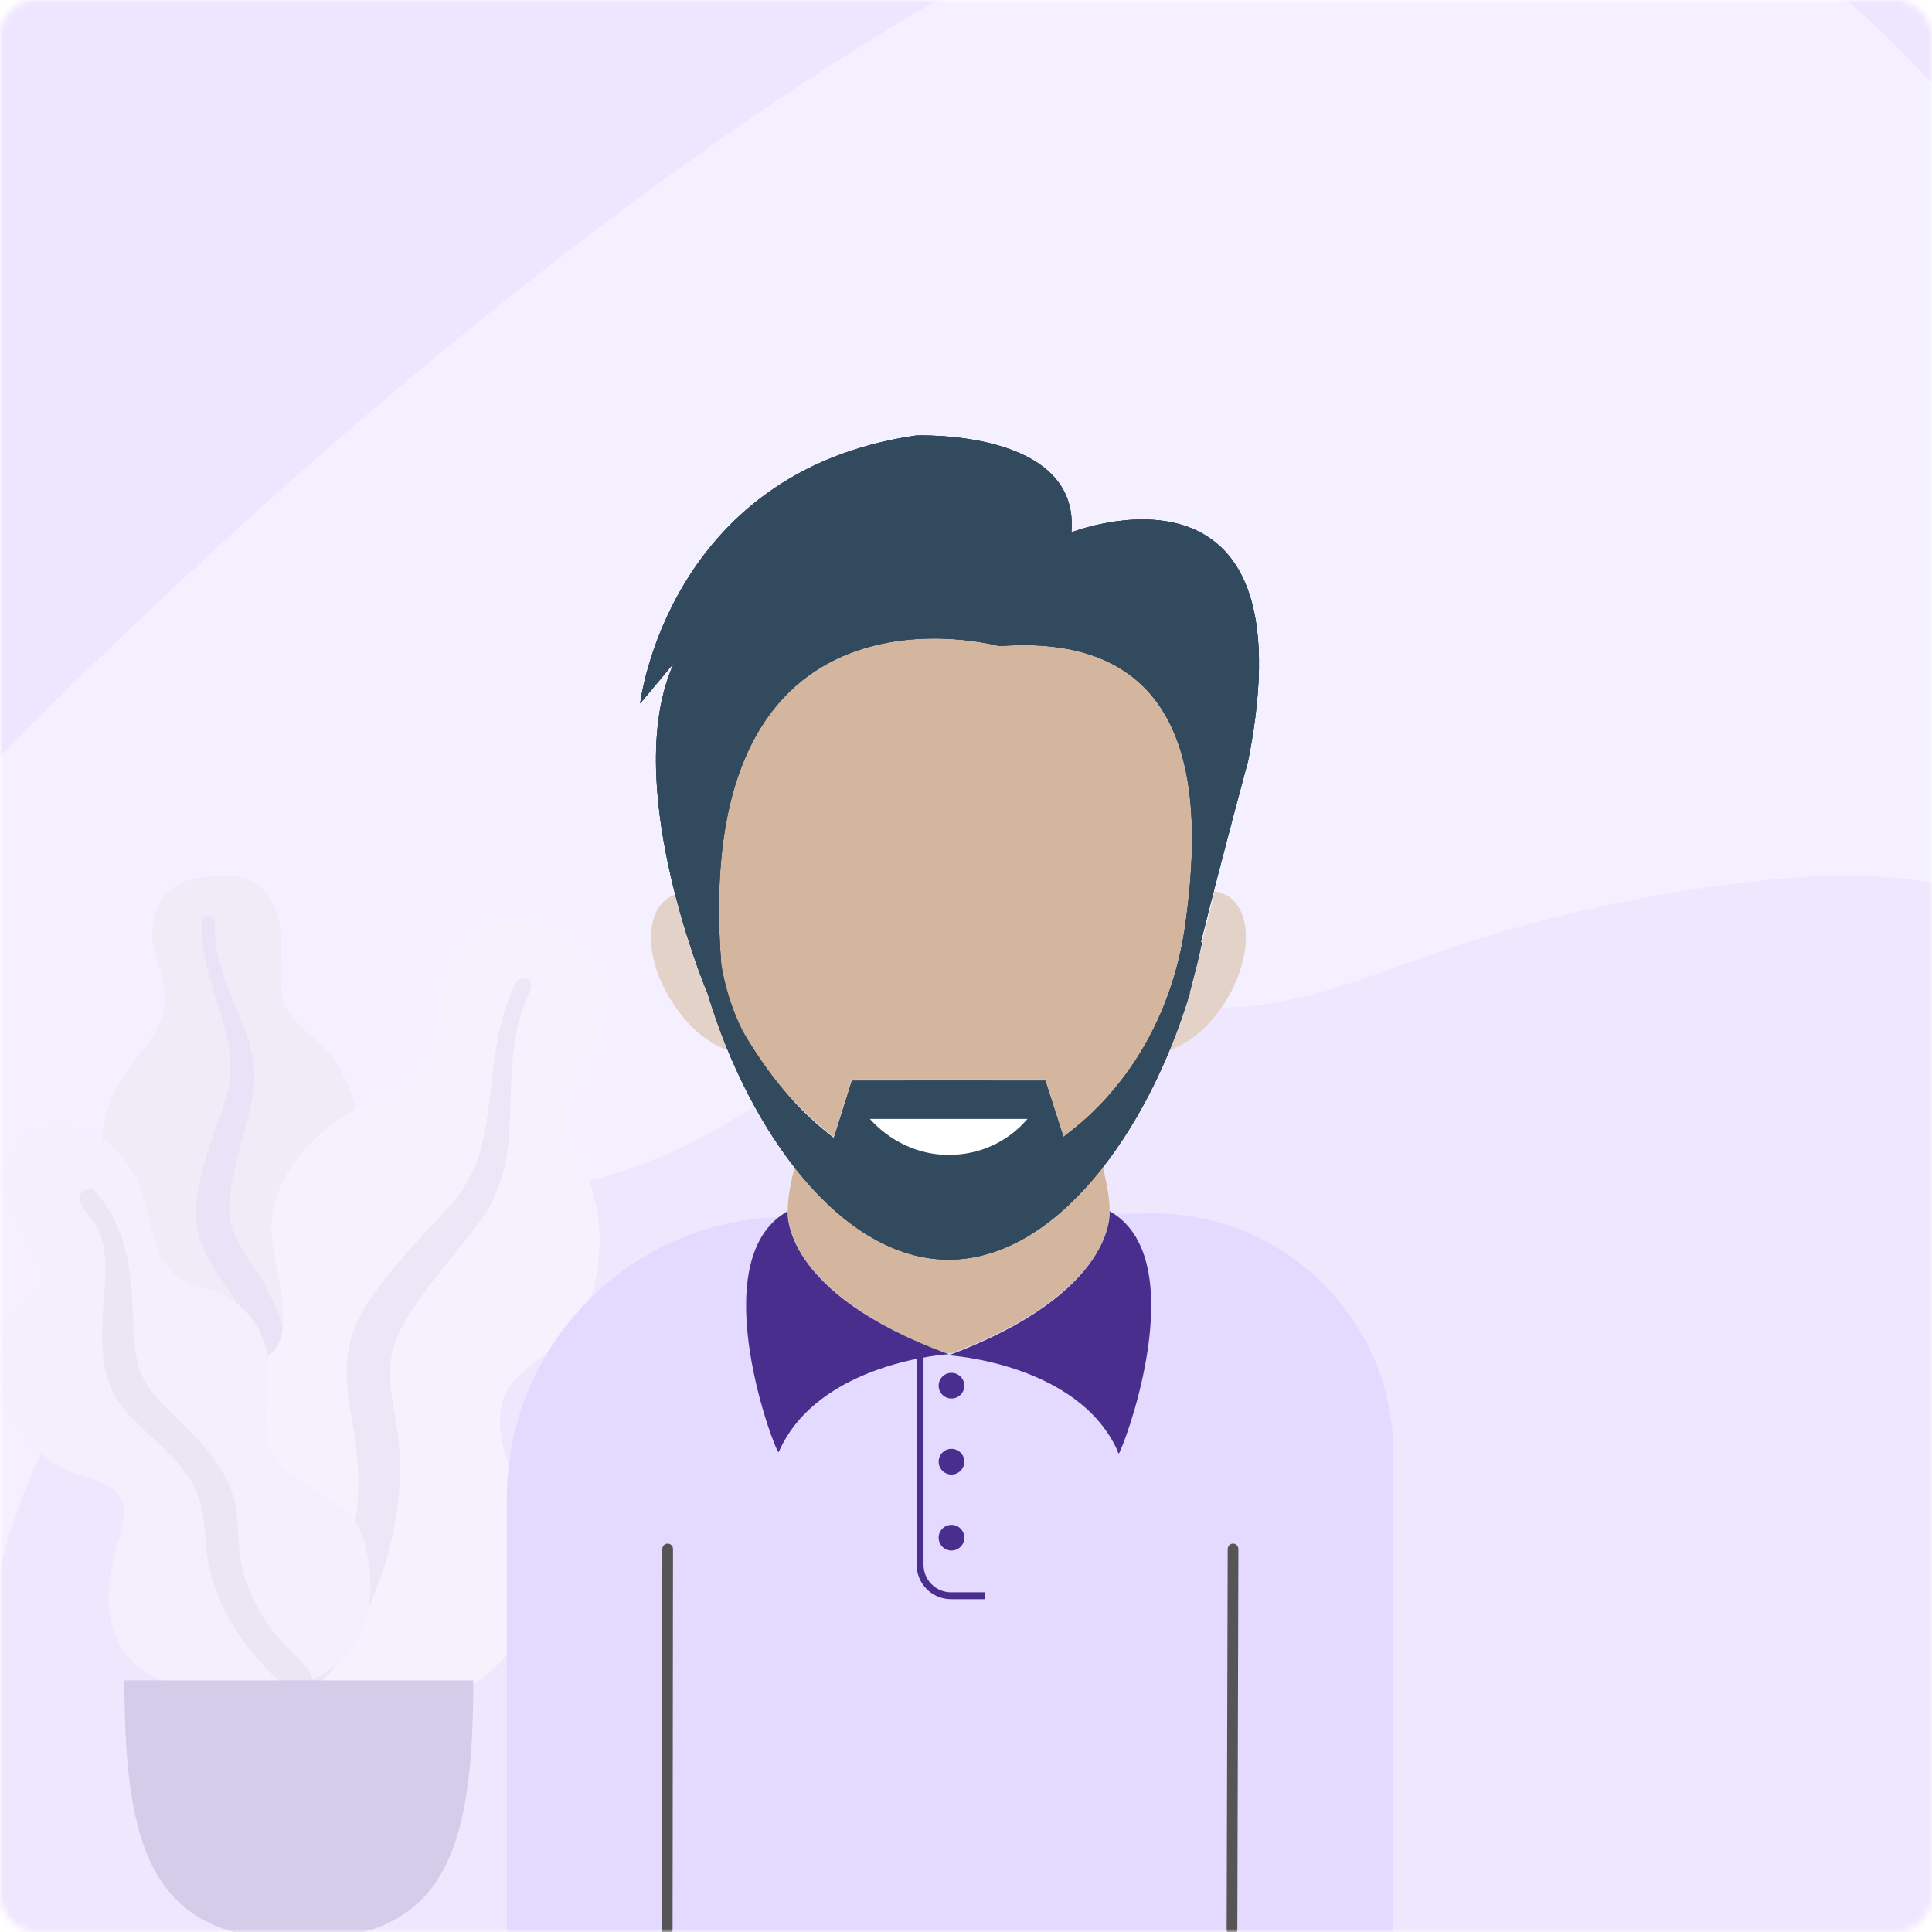 <svg width="300" height="300" viewBox="0 0 300 300" fill="none" xmlns="http://www.w3.org/2000/svg">
<rect width="300" height="300" fill="white"/>
<mask id="mask0" mask-type="alpha" maskUnits="userSpaceOnUse" x="0" y="0" width="300" height="300">
<rect x="0.701" y="0.701" width="298.598" height="298.598" rx="4.906" fill="#C4C4C4" stroke="black" stroke-width="1.402"/>
</mask>
<g mask="url(#mask0)">
<path d="M-68.872 60.846C-63.379 2.81 231.344 -109.205 286.058 -54.234C340.772 0.736 326.923 116.36 212.262 142.778C97.602 169.196 -74.365 118.882 -68.872 60.846Z" fill="#EDE6FF"/>
<path d="M-124.932 317.539C-151.245 243.394 145.646 -61.441 243.89 -25.318C342.134 10.804 391.002 160.177 265.729 257.772C140.456 355.367 -98.618 391.685 -124.932 317.539Z" fill="#F4F0FF"/>
<path d="M-1.4 249.38C-1.338 249.079 -1.278 248.778 -1.209 248.48C0.959 238.236 4.502 228.366 9.769 219.301C9.944 219 10.119 218.698 10.298 218.397C13.771 212.565 17.927 207.189 22.673 202.39C25.297 199.736 28.159 197.213 31.562 195.395C36.331 192.841 41.906 191.805 47.384 190.959C53.075 190.075 58.844 189.337 64.598 188.541C66.642 188.263 68.674 187.969 70.695 187.657C76.253 186.814 81.771 185.839 87.158 184.545C93.816 182.95 100.27 180.861 106.367 177.922C106.854 177.696 107.335 177.457 107.811 177.204C108.287 176.96 108.766 176.713 109.235 176.462C109.705 176.212 110.167 175.961 110.626 175.704C110.864 175.572 111.102 175.44 111.337 175.301C111.572 175.162 111.803 175.04 112.031 174.905C112.718 174.512 113.392 174.109 114.066 173.703L114.093 173.686C114.539 173.418 114.979 173.144 115.415 172.87C117.906 171.319 120.345 169.7 122.784 168.071L124.317 167.056L126.693 165.481C127.156 165.173 127.628 164.865 128.094 164.56C128.425 164.337 128.755 164.113 129.115 163.883C130.847 162.765 132.602 161.668 134.403 160.622C134.829 160.371 135.258 160.121 135.691 159.877C139.33 157.797 143.135 156.039 147.066 154.622L147.118 154.601C149.096 153.894 151.113 153.311 153.159 152.854C154.339 152.59 155.522 152.373 156.718 152.207C159.916 151.743 163.158 151.696 166.367 152.068C172.669 152.817 178.574 155.295 184.873 156.132C197.84 157.825 210.433 152.37 222.627 148.096C225.625 147.047 228.646 146.064 231.688 145.147C233.71 144.534 235.739 143.955 237.785 143.396C250.317 140.004 263.107 137.705 276.018 136.526C281.415 135.984 286.845 135.861 292.26 136.157C294.319 136.285 296.354 136.495 298.353 136.834C305.194 137.918 311.572 140.19 316.72 144.351C320.937 147.768 323.954 152.221 326.25 156.88C328.601 161.635 330.261 166.716 331.177 171.962C331.303 172.677 331.415 173.395 331.508 174.112C331.673 175.34 331.796 176.575 331.878 177.817C332.323 184.435 331.551 191.079 329.604 197.406C327.423 204.49 323.788 211.289 322.189 218.427C322.123 218.73 322.06 219.031 322.001 219.331C321.782 220.416 321.62 221.511 321.515 222.613C320.699 231.383 323.828 239.933 326.283 248.51C326.369 248.808 326.455 249.109 326.538 249.411C326.802 250.363 327.056 251.315 327.298 252.265C329.571 261.334 330.203 271.042 328.177 280.093C328.114 280.394 328.038 280.696 327.965 280.994C326.609 286.715 324.059 292.067 320.491 296.682C316.697 301.558 311.717 305.618 306.397 309.184C303.804 310.922 301.123 312.546 298.353 314.056C296.371 315.14 294.34 316.166 292.26 317.134C275.589 324.923 256.571 328.725 237.765 327.885C236.774 327.841 235.782 327.787 234.791 327.713C233.799 327.638 232.716 327.55 231.678 327.452C219.564 326.247 207.776 323.338 196.072 320.158C192.149 319.092 188.233 317.998 184.321 316.924C182.579 316.45 180.841 315.976 179.1 315.516C170.571 313.257 161.916 311.212 153.152 309.685C151.123 309.326 149.092 308.998 147.059 308.703C139.999 307.64 132.882 307.021 125.748 306.851C122.974 306.794 120.2 306.819 117.424 306.925C116.023 306.977 114.621 307.055 113.217 307.159C98.727 308.205 84.722 311.706 70.695 314.977C68.666 315.451 66.633 315.919 64.598 316.379C61.928 316.982 59.258 317.564 56.574 318.103C39.877 321.465 24.993 319.532 9.468 312.593C5.939 311.019 2.413 309.116 0.252 306.16C-1.909 303.204 -2.451 299.574 -2.854 296.069C-3.426 291.078 -3.799 286.022 -3.942 280.94C-3.942 280.642 -3.942 280.34 -3.961 280.039C-4.186 269.772 -3.439 259.407 -1.4 249.38Z" fill="#EFE7FE"/>
<path d="M32.697 136.046C34.687 135.803 36.81 135.889 38.66 136.674C42.593 138.344 43.712 142.991 43.658 146.769C43.599 150.834 42.736 155.275 45.827 158.551C47.248 160.057 49.016 161.209 50.411 162.743C51.902 164.382 53.071 166.257 53.937 168.271C55.528 171.97 56.308 176.32 54.854 180.2C53.574 183.616 50.352 186.7 51.048 190.584C51.774 194.636 55.86 197.734 58.414 200.753C61.305 204.169 63.967 208.534 64.404 213.014C64.823 217.307 62.955 221.649 60.087 224.894C54.357 231.378 45.744 234.557 37.059 234.537C33.372 234.529 29.198 234.362 26.016 232.381C25.032 231.768 24.513 231.081 23.929 230.126C23.405 229.269 22.712 228.712 21.911 228.106C20.15 226.775 18.878 224.981 18.067 222.973C14.915 215.172 17.434 205.522 21.845 198.595C22.89 196.954 23.746 195.374 23.238 193.418C22.709 191.376 21.406 189.534 20.254 187.779C19.116 186.044 17.817 184.39 16.927 182.514C15.995 180.549 15.733 178.491 15.897 176.341C16.207 172.302 17.95 168.574 20.419 165.326C22.797 162.197 25.589 159.203 25.595 155.103C25.602 150.757 22.697 146.892 23.935 142.474C24.447 140.644 25.476 138.767 27.135 137.671C28.726 136.619 30.826 136.275 32.697 136.046Z" fill="#EFEBF7"/>
<path d="M31.395 142.993C31.432 142.41 32.124 142.06 32.669 142.212C33.386 142.412 33.373 143.083 33.354 143.68C33.296 145.515 33.561 147.299 34.003 149.08C34.919 152.783 36.614 156.194 37.957 159.751C39.298 163.305 39.928 166.974 39.141 170.735C38.399 174.281 37.234 177.734 36.474 181.284C35.805 184.413 35.093 187.713 36.112 190.834C37.093 193.838 39.261 196.285 40.822 199C44.054 204.62 45.487 210.854 45.679 217.27C45.768 220.25 45.688 223.257 44.997 226.179C44.599 227.861 44.065 230.135 42.623 231.297C41.958 231.832 40.821 232.018 40.261 231.224C39.736 230.48 40.197 229.328 40.364 228.535C41.086 225.102 41.231 221.594 41.058 218.108C40.891 214.732 40.492 211.361 39.43 208.136C38.443 205.144 36.945 202.456 35.182 199.838C33.385 197.17 31.517 194.497 30.774 191.336C30.02 188.125 30.633 184.858 31.452 181.709C32.319 178.378 33.454 175.143 34.627 171.902C35.771 168.744 36.176 165.756 35.545 162.451C34.298 155.922 30.96 149.793 31.395 142.993Z" fill="#E8E3F6"/>
<path d="M85.224 143.968C87.686 144.716 90.131 145.922 91.886 147.813C95.617 151.834 94.472 157.912 92.412 162.351C90.195 167.129 86.835 171.931 88.729 177.413C89.6 179.934 91.064 182.216 91.89 184.756C92.772 187.469 93.153 190.296 93.104 193.128C93.014 198.329 91.631 203.88 87.874 207.712C84.567 211.086 79.159 213.057 77.922 218.013C76.631 223.183 79.786 228.972 81.186 233.871C82.772 239.414 83.586 245.962 81.731 251.487C79.954 256.782 75.467 260.944 70.388 263.29C60.24 267.978 48.458 267.257 38.282 262.716C33.962 260.787 29.154 258.419 26.469 254.42C25.639 253.184 25.394 252.102 25.213 250.668C25.051 249.382 24.533 248.363 23.913 247.229C22.552 244.739 22.009 241.956 22.118 239.159C22.545 228.294 30.6 218.192 39.435 212.294C41.529 210.897 43.367 209.475 43.806 206.897C44.263 204.207 43.709 201.351 43.286 198.676C42.868 196.032 42.218 193.399 42.166 190.718C42.112 187.91 42.892 185.34 44.221 182.882C46.719 178.266 50.735 174.765 55.347 172.208C59.79 169.744 64.647 167.656 66.822 162.81C69.127 157.675 67.763 151.592 71.549 147.011C73.117 145.114 75.317 143.43 77.842 142.996C80.264 142.579 82.909 143.265 85.224 143.968Z" fill="#F5F2FD"/>
<path d="M80.193 152.459C80.542 151.788 81.535 151.736 82.092 152.202C82.826 152.816 82.459 153.602 82.124 154.299C81.095 156.443 80.471 158.694 80.055 161.035C79.188 165.9 79.383 170.829 79.09 175.745C78.797 180.656 77.612 185.332 74.722 189.372C71.998 193.182 68.826 196.662 66.079 200.468C63.658 203.822 61.097 207.357 60.654 211.587C60.227 215.659 61.481 219.692 61.885 223.726C62.721 232.075 61.132 240.21 57.996 247.909C56.54 251.483 54.872 255.002 52.533 258.1C51.187 259.885 49.371 262.297 47.076 262.917C46.018 263.203 44.592 262.826 44.353 261.594C44.128 260.437 45.27 259.315 45.881 258.463C48.523 254.776 50.531 250.697 52.154 246.479C53.727 242.392 55.026 238.191 55.472 233.816C55.886 229.755 55.541 225.786 54.85 221.762C54.146 217.661 53.362 213.516 54.149 209.383C54.949 205.186 57.376 201.638 59.984 198.338C62.742 194.848 65.763 191.612 68.833 188.389C71.824 185.249 73.863 181.923 74.856 177.678C76.817 169.292 76.123 160.284 80.193 152.459Z" fill="#EBE7F6"/>
<path d="M9.121 174.815C13.214 174.815 16.813 176.984 19.293 180.063C22.195 183.667 22.782 188.069 23.96 192.365C24.547 194.502 25.555 196.625 27.323 198.077C28.931 199.398 30.972 199.662 32.897 200.308C36.743 201.597 39.849 204.704 41.076 208.495C42.572 213.119 40.987 217.782 41.26 222.469C41.511 226.772 45.754 229.457 49.168 231.52C52.535 233.555 55.567 235.459 56.581 239.422C57.656 243.626 58.017 248.317 56.528 252.47C54.048 259.383 46.792 262.428 39.781 262.9C33.418 263.328 25.417 262.656 20.638 258.037C17.779 255.273 16.743 251.407 16.872 247.561C16.951 245.17 17.425 242.8 18.038 240.489C18.472 238.851 19.058 237.22 19.225 235.528C19.669 231.025 15.508 230.16 11.965 228.923C7.463 227.352 4.311 224.384 2.119 220.249C0.079 216.399 -0.778 212.077 0.446 207.838C1.071 205.674 2.204 203.71 3.741 202.04C4.418 201.305 5.371 200.692 5.982 199.919C6.552 199.198 6.428 198.264 6.232 197.419C5.323 193.516 2.493 190.285 1.481 186.39C0.567 182.874 1.107 178.498 4.322 176.23C5.711 175.25 7.423 174.825 9.121 174.815Z" fill="#F3EFFD"/>
<path d="M14.697 184.984C19.036 189.605 20.215 195.875 20.561 201.953C20.755 205.36 20.553 208.955 21.554 212.26C22.411 215.089 24.419 217.252 26.489 219.296C30.656 223.41 35.304 227.593 36.522 233.548C37.238 237.043 36.755 240.652 37.743 244.108C38.642 247.25 40.224 250.336 42.148 252.989C43.697 255.125 45.716 256.761 47.409 258.752C47.926 259.36 48.666 260.255 48.453 261.113C48.203 262.118 46.923 262.436 46.015 262.278C43.898 261.91 42.115 259.888 40.73 258.418C38.706 256.269 36.985 253.957 35.587 251.363C34.035 248.483 32.785 245.427 32.25 242.195C31.696 238.843 31.972 235.35 30.706 232.132C28.577 226.719 23.411 223.525 19.677 219.306C15.024 214.048 15.718 207.505 16.194 201.038C16.456 197.484 16.716 193.471 14.921 190.226C14.235 188.987 12.707 187.832 12.412 186.424C12.142 185.134 13.615 183.831 14.697 184.984Z" fill="#EBE6F4"/>
<path d="M19.323 260.926C19.323 287.356 23.636 301.204 46.406 301.204C69.176 301.204 73.49 287.356 73.49 260.926H19.323Z" fill="#D5CCE9"/>
<path fill-rule="evenodd" clip-rule="evenodd" d="M121.983 188.974L178.778 188.433C199.337 188.237 216.163 204.746 216.359 225.305C216.36 225.424 216.361 225.542 216.361 225.66V300.392H192.852H78.696V232.675C78.696 208.701 98.009 189.202 121.983 188.974Z" fill="#E4DAFF"/>
<path d="M147.834 210.279C147.66 210.279 147.485 210.454 147.31 210.454C147.135 210.454 146.96 210.279 146.786 210.279H147.834Z" fill="#84DBFF"/>
<path d="M172.31 188.077C172.31 188.077 172.31 188.077 172.31 188.252C172.31 190 171.435 201.188 147.836 210.103H146.787C123.187 201.188 122.313 190 122.313 188.252C122.313 188.077 122.313 188.077 122.313 188.077C122.313 185.805 122.838 183.532 123.362 181.26C130.18 189.825 138.396 195.594 147.311 195.594C156.227 195.594 164.443 189.825 171.261 181.26C171.785 183.532 172.31 185.805 172.31 188.077Z" fill="#D4B69E"/>
<path d="M172.305 188.078C172.305 188.078 173.529 200.665 147.307 210.454C147.307 210.454 167.399 211.656 173.542 225.294C173.597 225.416 173.575 225.663 173.704 225.663C173.832 225.663 173.832 225.522 173.986 225.185C175.764 221.299 184.691 194.995 172.305 188.078ZM122.309 188.078C108.848 195.595 120.561 226.012 120.91 225.488C127.029 211.503 147.307 210.279 147.307 210.279C121.085 200.665 122.309 188.078 122.309 188.078Z" fill="#492E8E"/>
<path d="M184.016 143.851C182.443 154.689 177.723 164.828 169.856 172.52C168.283 174.093 166.885 175.317 165.137 176.541L162.34 167.625H132.272L129.475 176.541C123.881 172.345 112.168 160.633 111.993 149.619C107.099 86.862 155.172 100.147 155.172 100.147C187.513 97.875 186.464 126.369 184.016 143.851Z" fill="#D4B69E"/>
<path d="M190.486 155.214C188.039 159.235 184.717 162.032 181.571 163.08C182.794 160.284 183.843 157.312 184.717 154.34C184.717 154.34 184.717 154.34 184.717 154.166C185.416 151.544 186.116 148.922 186.815 146.3H186.64C187.339 143.678 188.039 141.056 188.563 138.434C189.262 138.434 189.962 138.783 190.661 139.133C194.507 141.58 194.332 148.747 190.486 155.214ZM113.044 163.08C109.897 162.032 106.576 159.235 104.129 155.214C100.108 148.747 100.108 141.58 103.954 139.308C104.303 139.133 104.478 138.958 104.828 138.958C106.926 147.174 109.373 153.292 109.897 154.515C110.771 157.312 111.82 160.284 113.044 163.08Z" fill="#E3D2C8"/>
<path d="M166.363 82.664C167.761 66.582 142.239 67.63 142.239 67.63C103.605 73.225 99.409 109.236 99.409 109.236L104.654 102.943C96.438 120.948 108.849 151.89 109.898 154.338C116.366 175.84 130.701 195.593 147.308 195.593C163.915 195.593 178.25 175.84 184.718 154.338C184.718 154.338 184.718 154.338 184.718 154.163C185.417 151.541 186.117 148.918 186.641 146.296H186.466C189.963 132.311 193.808 118.151 193.808 118.151C203.773 67.98 166.363 82.664 166.363 82.664ZM184.019 143.849C182.446 154.687 177.726 164.826 169.859 172.518C168.286 174.091 166.712 175.315 165.139 176.539L162.342 167.798H132.274L129.477 176.714C123.883 172.518 119.163 166.749 115.318 160.106C113.569 156.61 112.52 152.939 111.996 149.792C107.101 87.035 155.175 100.321 155.175 100.321C187.515 97.873 186.466 126.368 184.019 143.849Z" fill="#324A5E"/>
<path d="M166.363 82.664C167.761 66.582 142.239 67.63 142.239 67.63C103.605 73.225 99.409 109.236 99.409 109.236L104.654 102.943C96.438 120.948 108.849 151.89 109.898 154.338C116.366 175.84 130.701 195.593 147.308 195.593C163.915 195.593 178.25 175.84 184.718 154.338C184.718 154.338 184.718 154.338 184.718 154.163C185.417 151.541 186.117 148.918 186.641 146.296H186.466C189.963 132.311 193.808 118.151 193.808 118.151C203.773 67.98 166.363 82.664 166.363 82.664ZM184.019 143.849C182.446 154.687 177.726 164.826 169.859 172.518C168.286 174.091 166.712 175.315 165.139 176.539L162.342 167.798H132.274L129.477 176.714C123.883 172.518 119.163 166.749 115.318 160.106C113.569 156.61 112.52 152.939 111.996 149.792C107.101 87.035 155.175 100.321 155.175 100.321C187.515 97.873 186.466 126.368 184.019 143.849Z" fill="#324A5E"/>
<path d="M166.363 82.664C167.761 66.582 142.239 67.63 142.239 67.63C103.605 73.225 99.409 109.236 99.409 109.236L104.654 102.943C96.438 120.948 108.849 151.89 109.898 154.338C116.366 175.84 130.701 195.593 147.308 195.593C163.915 195.593 178.25 175.84 184.718 154.338C184.718 154.338 184.718 154.338 184.718 154.163C185.417 151.541 186.117 148.918 186.641 146.296H186.466C189.963 132.311 193.808 118.151 193.808 118.151C203.773 67.98 166.363 82.664 166.363 82.664ZM184.019 143.849C182.446 154.687 177.726 164.826 169.859 172.518C168.286 174.091 166.712 175.315 165.139 176.539C163.473 171.332 158.632 167.798 153.165 167.798H141.618C136.058 167.798 131.142 171.408 129.477 176.714C123.883 172.518 112.171 160.806 111.996 149.792C107.101 87.035 155.175 100.321 155.175 100.321C187.515 97.873 186.466 126.368 184.019 143.849Z" fill="#324A5E"/>
<path d="M135.073 173.743C138.045 177.064 142.415 179.336 147.309 179.336C152.203 179.336 156.573 177.239 159.545 173.743H135.073Z" fill="white"/>
<path d="M147.745 240.766C148.846 240.766 149.738 239.874 149.738 238.773C149.738 237.672 148.846 236.78 147.745 236.78C146.644 236.78 145.752 237.672 145.752 238.773C145.752 239.874 146.644 240.766 147.745 240.766Z" fill="#492E8E"/>
<path d="M147.745 228.963C148.846 228.963 149.738 228.071 149.738 226.97C149.738 225.869 148.846 224.977 147.745 224.977C146.644 224.977 145.752 225.869 145.752 226.97C145.752 228.071 146.644 228.963 147.745 228.963Z" fill="#492E8E"/>
<path d="M147.745 217.164C148.846 217.164 149.738 216.271 149.738 215.171C149.738 214.07 148.846 213.178 147.745 213.178C146.644 213.178 145.752 214.07 145.752 215.171C145.752 216.271 146.644 217.164 147.745 217.164Z" fill="#492E8E"/>
<path d="M142.871 210.8V242.977C142.871 245.632 145.023 247.785 147.678 247.785H152.922" stroke="#492E8E" stroke-width="1.068"/>
<path d="M103.675 240.521L103.607 299.652M191.466 240.521L191.303 299.652L191.466 240.521Z" stroke="#555555" stroke-width="1.658" stroke-linecap="round" stroke-linejoin="round"/>
</g>
</svg>
